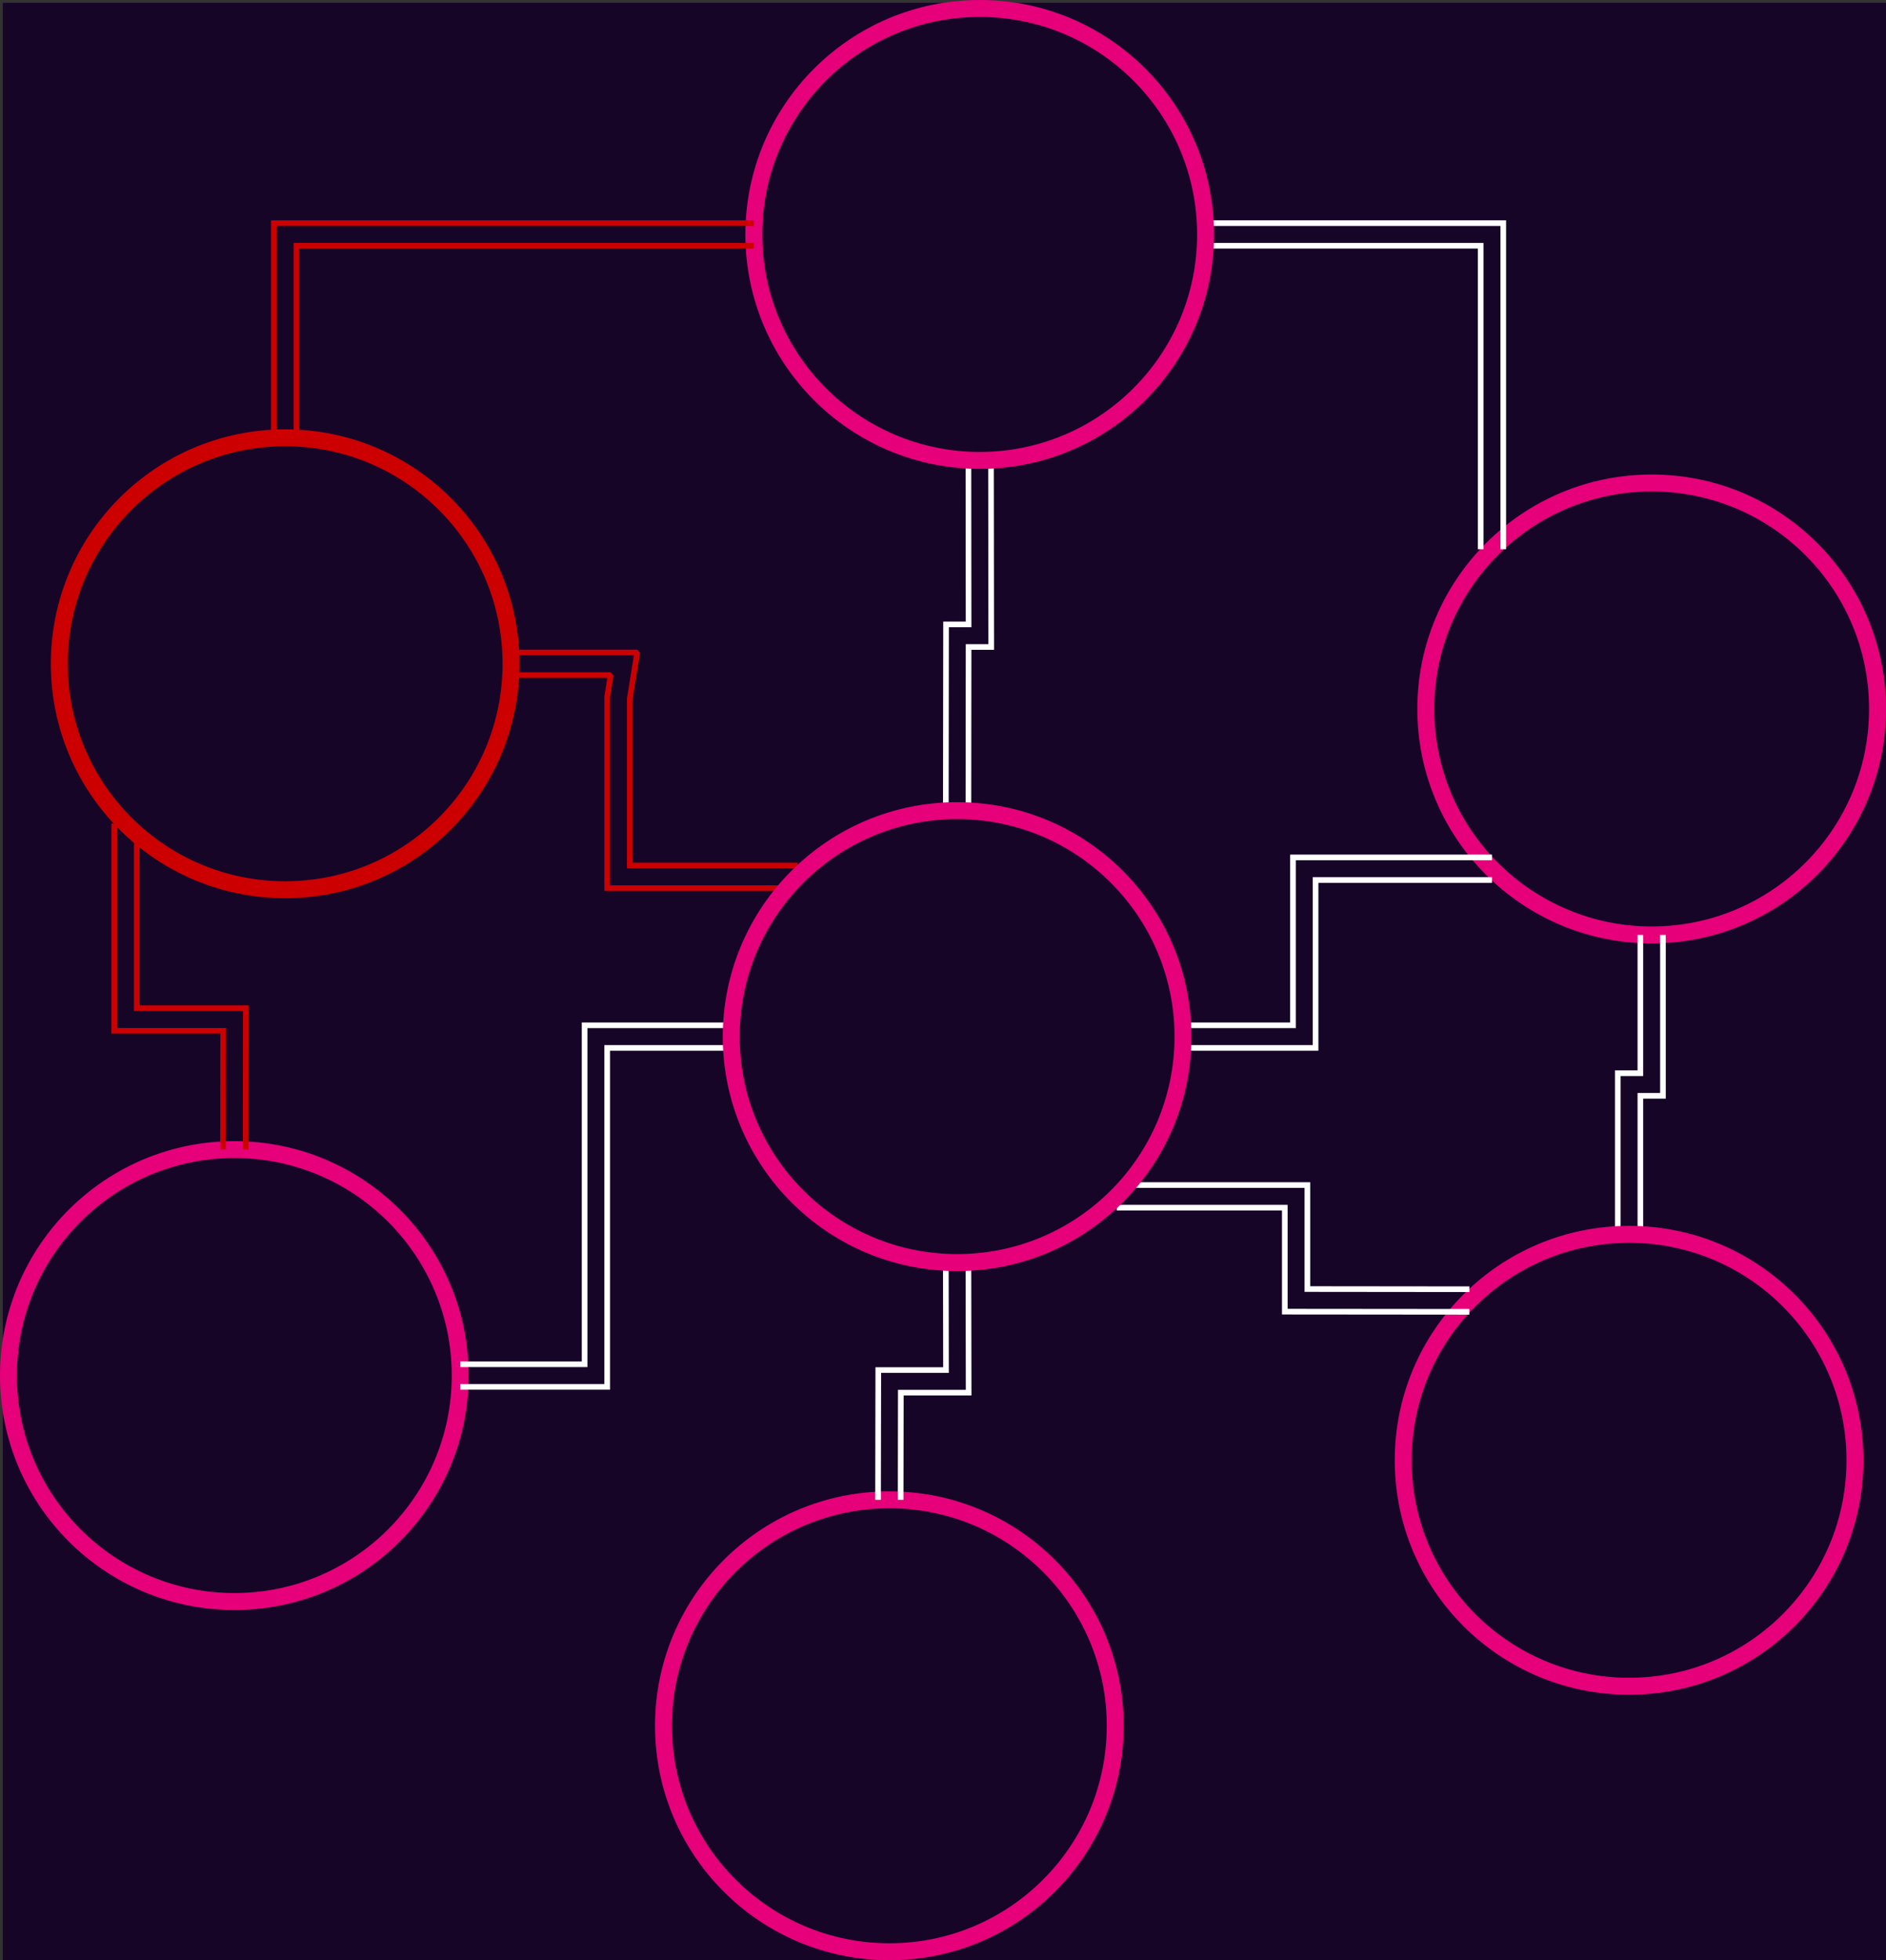 <?xml version="1.0" encoding="UTF-8"?>
<!-- Do not edit this file with editors other than draw.io -->
<!DOCTYPE svg PUBLIC "-//W3C//DTD SVG 1.1//EN" "http://www.w3.org/Graphics/SVG/1.1/DTD/svg11.dtd">
<svg xmlns="http://www.w3.org/2000/svg" style="background-color: rgb(22, 5, 39);" xmlns:xlink="http://www.w3.org/1999/xlink" version="1.1" width="334px" height="347px" viewBox="-0.5 -0.5 334 347" content="&lt;mxfile host=&quot;app.diagrams.net&quot; modified=&quot;2024-05-26T08:59:07.566Z&quot; agent=&quot;Mozilla/5.0 (X11; Linux x86_64; rv:126.0) Gecko/20100101 Firefox/126.0&quot; etag=&quot;3mKCfWgQjCTkAmM7OUwa&quot; version=&quot;24.4.8&quot; type=&quot;device&quot; scale=&quot;1&quot; border=&quot;0&quot;&gt;&#xA;  &lt;diagram name=&quot;Page-1&quot; id=&quot;wqzr9Z57qPdd7pg8tCMH&quot;&gt;&#xA;    &lt;mxGraphModel dx=&quot;879&quot; dy=&quot;510&quot; grid=&quot;0&quot; gridSize=&quot;10&quot; guides=&quot;1&quot; tooltips=&quot;1&quot; connect=&quot;1&quot; arrows=&quot;1&quot; fold=&quot;1&quot; page=&quot;0&quot; pageScale=&quot;1&quot; pageWidth=&quot;850&quot; pageHeight=&quot;1100&quot; background=&quot;#160527&quot; math=&quot;0&quot; shadow=&quot;0&quot;&gt;&#xA;      &lt;root&gt;&#xA;        &lt;mxCell id=&quot;0&quot; /&gt;&#xA;        &lt;mxCell id=&quot;1&quot; parent=&quot;0&quot; /&gt;&#xA;        &lt;mxCell id=&quot;h1v2D9x0uXuQaFMuXkvk-1&quot; value=&quot;&quot; style=&quot;ellipse;whiteSpace=wrap;html=1;aspect=fixed;fillColor=#160527;strokeColor=#E6007A;strokeWidth=3;&quot; parent=&quot;1&quot; vertex=&quot;1&quot;&gt;&#xA;          &lt;mxGeometry x=&quot;186&quot; y=&quot;330&quot; width=&quot;80&quot; height=&quot;80&quot; as=&quot;geometry&quot; /&gt;&#xA;        &lt;/mxCell&gt;&#xA;        &lt;mxCell id=&quot;h1v2D9x0uXuQaFMuXkvk-2&quot; value=&quot;&quot; style=&quot;ellipse;whiteSpace=wrap;html=1;aspect=fixed;fillColor=#160527;strokeColor=#E6007A;strokeWidth=3;&quot; parent=&quot;1&quot; vertex=&quot;1&quot;&gt;&#xA;          &lt;mxGeometry x=&quot;437&quot; y=&quot;212&quot; width=&quot;80&quot; height=&quot;80&quot; as=&quot;geometry&quot; /&gt;&#xA;        &lt;/mxCell&gt;&#xA;        &lt;mxCell id=&quot;h1v2D9x0uXuQaFMuXkvk-3&quot; value=&quot;&quot; style=&quot;ellipse;whiteSpace=wrap;html=1;aspect=fixed;fillColor=#160527;strokeColor=#E6007A;strokeWidth=3;&quot; parent=&quot;1&quot; vertex=&quot;1&quot;&gt;&#xA;          &lt;mxGeometry x=&quot;302&quot; y=&quot;392&quot; width=&quot;80&quot; height=&quot;80&quot; as=&quot;geometry&quot; /&gt;&#xA;        &lt;/mxCell&gt;&#xA;        &lt;mxCell id=&quot;h1v2D9x0uXuQaFMuXkvk-4&quot; style=&quot;edgeStyle=orthogonalEdgeStyle;rounded=0;orthogonalLoop=1;jettySize=auto;html=1;exitX=0.5;exitY=0;exitDx=0;exitDy=0;entryX=0.5;entryY=1;entryDx=0;entryDy=0;shape=link;strokeColor=#FFFFFF;&quot; parent=&quot;1&quot; source=&quot;h1v2D9x0uXuQaFMuXkvk-5&quot; target=&quot;h1v2D9x0uXuQaFMuXkvk-2&quot; edge=&quot;1&quot;&gt;&#xA;          &lt;mxGeometry relative=&quot;1&quot; as=&quot;geometry&quot; /&gt;&#xA;        &lt;/mxCell&gt;&#xA;        &lt;mxCell id=&quot;h1v2D9x0uXuQaFMuXkvk-5&quot; value=&quot;&quot; style=&quot;ellipse;whiteSpace=wrap;html=1;aspect=fixed;fillColor=#160527;strokeColor=#E6007A;strokeWidth=3;&quot; parent=&quot;1&quot; vertex=&quot;1&quot;&gt;&#xA;          &lt;mxGeometry x=&quot;433&quot; y=&quot;345&quot; width=&quot;80&quot; height=&quot;80&quot; as=&quot;geometry&quot; /&gt;&#xA;        &lt;/mxCell&gt;&#xA;        &lt;mxCell id=&quot;h1v2D9x0uXuQaFMuXkvk-6&quot; style=&quot;edgeStyle=orthogonalEdgeStyle;rounded=0;orthogonalLoop=1;jettySize=auto;html=1;exitX=1;exitY=0.5;exitDx=0;exitDy=0;entryX=0;entryY=0;entryDx=0;entryDy=0;shape=link;strokeColor=#FFFFFF;&quot; parent=&quot;1&quot; source=&quot;h1v2D9x0uXuQaFMuXkvk-8&quot; target=&quot;h1v2D9x0uXuQaFMuXkvk-2&quot; edge=&quot;1&quot;&gt;&#xA;          &lt;mxGeometry relative=&quot;1&quot; as=&quot;geometry&quot; /&gt;&#xA;        &lt;/mxCell&gt;&#xA;        &lt;mxCell id=&quot;h1v2D9x0uXuQaFMuXkvk-7&quot; style=&quot;edgeStyle=orthogonalEdgeStyle;rounded=0;orthogonalLoop=1;jettySize=auto;html=1;exitX=0.5;exitY=1;exitDx=0;exitDy=0;shape=link;strokeColor=#FFFFFF;&quot; parent=&quot;1&quot; source=&quot;h1v2D9x0uXuQaFMuXkvk-8&quot; target=&quot;h1v2D9x0uXuQaFMuXkvk-17&quot; edge=&quot;1&quot;&gt;&#xA;          &lt;mxGeometry relative=&quot;1&quot; as=&quot;geometry&quot; /&gt;&#xA;        &lt;/mxCell&gt;&#xA;        &lt;mxCell id=&quot;h1v2D9x0uXuQaFMuXkvk-8&quot; value=&quot;&quot; style=&quot;ellipse;whiteSpace=wrap;html=1;aspect=fixed;fillColor=#160527;strokeColor=#E6007A;strokeWidth=3;&quot; parent=&quot;1&quot; vertex=&quot;1&quot;&gt;&#xA;          &lt;mxGeometry x=&quot;318&quot; y=&quot;128&quot; width=&quot;80&quot; height=&quot;80&quot; as=&quot;geometry&quot; /&gt;&#xA;        &lt;/mxCell&gt;&#xA;        &lt;mxCell id=&quot;h1v2D9x0uXuQaFMuXkvk-9&quot; style=&quot;edgeStyle=orthogonalEdgeStyle;rounded=0;orthogonalLoop=1;jettySize=auto;html=1;exitX=0.5;exitY=0;exitDx=0;exitDy=0;entryX=0;entryY=0.5;entryDx=0;entryDy=0;shape=link;strokeColor=#CC0000;&quot; parent=&quot;1&quot; source=&quot;h1v2D9x0uXuQaFMuXkvk-11&quot; target=&quot;h1v2D9x0uXuQaFMuXkvk-8&quot; edge=&quot;1&quot;&gt;&#xA;          &lt;mxGeometry relative=&quot;1&quot; as=&quot;geometry&quot; /&gt;&#xA;        &lt;/mxCell&gt;&#xA;        &lt;mxCell id=&quot;h1v2D9x0uXuQaFMuXkvk-10&quot; style=&quot;edgeStyle=orthogonalEdgeStyle;rounded=0;orthogonalLoop=1;jettySize=auto;html=1;exitX=0;exitY=1;exitDx=0;exitDy=0;entryX=0.5;entryY=0;entryDx=0;entryDy=0;shape=link;strokeColor=#CC0000;&quot; parent=&quot;1&quot; source=&quot;h1v2D9x0uXuQaFMuXkvk-11&quot; target=&quot;h1v2D9x0uXuQaFMuXkvk-1&quot; edge=&quot;1&quot;&gt;&#xA;          &lt;mxGeometry relative=&quot;1&quot; as=&quot;geometry&quot; /&gt;&#xA;        &lt;/mxCell&gt;&#xA;        &lt;mxCell id=&quot;h1v2D9x0uXuQaFMuXkvk-11&quot; value=&quot;&quot; style=&quot;ellipse;whiteSpace=wrap;html=1;aspect=fixed;fillColor=#160527;strokeColor=#CC0000;strokeWidth=3;&quot; parent=&quot;1&quot; vertex=&quot;1&quot;&gt;&#xA;          &lt;mxGeometry x=&quot;195&quot; y=&quot;204&quot; width=&quot;80&quot; height=&quot;80&quot; as=&quot;geometry&quot; /&gt;&#xA;        &lt;/mxCell&gt;&#xA;        &lt;mxCell id=&quot;h1v2D9x0uXuQaFMuXkvk-12&quot; style=&quot;edgeStyle=orthogonalEdgeStyle;rounded=0;orthogonalLoop=1;jettySize=auto;html=1;exitX=1;exitY=0.5;exitDx=0;exitDy=0;entryX=0;entryY=1;entryDx=0;entryDy=0;shape=link;strokeColor=#FFFFFF;&quot; parent=&quot;1&quot; source=&quot;h1v2D9x0uXuQaFMuXkvk-17&quot; target=&quot;h1v2D9x0uXuQaFMuXkvk-2&quot; edge=&quot;1&quot;&gt;&#xA;          &lt;mxGeometry relative=&quot;1&quot; as=&quot;geometry&quot; /&gt;&#xA;        &lt;/mxCell&gt;&#xA;        &lt;mxCell id=&quot;h1v2D9x0uXuQaFMuXkvk-13&quot; style=&quot;edgeStyle=orthogonalEdgeStyle;rounded=0;orthogonalLoop=1;jettySize=auto;html=1;exitX=0.5;exitY=1;exitDx=0;exitDy=0;entryX=0.5;entryY=0;entryDx=0;entryDy=0;shape=link;strokeColor=#FFFFFF;&quot; parent=&quot;1&quot; source=&quot;h1v2D9x0uXuQaFMuXkvk-17&quot; target=&quot;h1v2D9x0uXuQaFMuXkvk-3&quot; edge=&quot;1&quot;&gt;&#xA;          &lt;mxGeometry relative=&quot;1&quot; as=&quot;geometry&quot; /&gt;&#xA;        &lt;/mxCell&gt;&#xA;        &lt;mxCell id=&quot;h1v2D9x0uXuQaFMuXkvk-14&quot; style=&quot;edgeStyle=orthogonalEdgeStyle;rounded=0;orthogonalLoop=1;jettySize=auto;html=1;exitX=1;exitY=1;exitDx=0;exitDy=0;entryX=0;entryY=0;entryDx=0;entryDy=0;shape=link;strokeColor=#FFFFFF;&quot; parent=&quot;1&quot; source=&quot;h1v2D9x0uXuQaFMuXkvk-17&quot; target=&quot;h1v2D9x0uXuQaFMuXkvk-5&quot; edge=&quot;1&quot;&gt;&#xA;          &lt;mxGeometry relative=&quot;1&quot; as=&quot;geometry&quot; /&gt;&#xA;        &lt;/mxCell&gt;&#xA;        &lt;mxCell id=&quot;h1v2D9x0uXuQaFMuXkvk-15&quot; style=&quot;edgeStyle=orthogonalEdgeStyle;rounded=0;orthogonalLoop=1;jettySize=auto;html=1;exitX=0;exitY=0.5;exitDx=0;exitDy=0;entryX=1;entryY=0.5;entryDx=0;entryDy=0;shape=link;strokeColor=#FFFFFF;&quot; parent=&quot;1&quot; source=&quot;h1v2D9x0uXuQaFMuXkvk-17&quot; target=&quot;h1v2D9x0uXuQaFMuXkvk-1&quot; edge=&quot;1&quot;&gt;&#xA;          &lt;mxGeometry relative=&quot;1&quot; as=&quot;geometry&quot; /&gt;&#xA;        &lt;/mxCell&gt;&#xA;        &lt;mxCell id=&quot;h1v2D9x0uXuQaFMuXkvk-16&quot; style=&quot;edgeStyle=orthogonalEdgeStyle;rounded=0;orthogonalLoop=1;jettySize=auto;html=1;exitX=0;exitY=0;exitDx=0;exitDy=0;entryX=1;entryY=0.5;entryDx=0;entryDy=0;shape=link;strokeColor=#CC0000;&quot; parent=&quot;1&quot; source=&quot;h1v2D9x0uXuQaFMuXkvk-17&quot; target=&quot;h1v2D9x0uXuQaFMuXkvk-11&quot; edge=&quot;1&quot;&gt;&#xA;          &lt;mxGeometry relative=&quot;1&quot; as=&quot;geometry&quot; /&gt;&#xA;        &lt;/mxCell&gt;&#xA;        &lt;mxCell id=&quot;h1v2D9x0uXuQaFMuXkvk-17&quot; value=&quot;&quot; style=&quot;ellipse;whiteSpace=wrap;html=1;aspect=fixed;fillColor=#160527;strokeColor=#E6007A;strokeWidth=3;&quot; parent=&quot;1&quot; vertex=&quot;1&quot;&gt;&#xA;          &lt;mxGeometry x=&quot;314&quot; y=&quot;270&quot; width=&quot;80&quot; height=&quot;80&quot; as=&quot;geometry&quot; /&gt;&#xA;        &lt;/mxCell&gt;&#xA;      &lt;/root&gt;&#xA;    &lt;/mxGraphModel&gt;&#xA;  &lt;/diagram&gt;&#xA;&lt;/mxfile&gt;&#xA;"><rect x="-0.5" y="-0.5" width="334" height="347" fill="#333333" stroke="none"/><defs/><rect fill="#160527" width="100%" height="100%" x="0" y="0"/><g><g><ellipse cx="41" cy="243" rx="40" ry="40" fill="#160527" stroke="#e6007a" stroke-width="3" pointer-events="all"/></g><g><ellipse cx="292" cy="125" rx="40" ry="40" fill="#160527" stroke="#e6007a" stroke-width="3" pointer-events="all"/></g><g><ellipse cx="157" cy="305" rx="40" ry="40" fill="#160527" stroke="#e6007a" stroke-width="3" pointer-events="all"/></g><g><path d="M 286 218 L 286 189.48 L 290 189.48 L 290 165 M 294 165 L 294 193.48 L 290 193.48 L 290 218 M 294 165" fill="none" stroke="#ffffff" stroke-miterlimit="1.42" pointer-events="all"/></g><g><ellipse cx="288" cy="258" rx="40" ry="40" fill="#160527" stroke="#e6007a" stroke-width="3" pointer-events="all"/></g><g><path d="M 213 39 L 265.72 39 L 265.72 96.72 M 261.72 96.72 L 261.72 43 L 213 43 M 261.72 96.72" fill="none" stroke="#ffffff" stroke-miterlimit="1.42" pointer-events="all"/></g><g><path d="M 175 81 L 175.04 114.03 L 171.03 114.03 L 171 143 M 167 143 L 167.04 110.03 L 171.03 110.03 L 171 81 M 167 143" fill="none" stroke="#ffffff" stroke-miterlimit="1.42" pointer-events="all"/></g><g><ellipse cx="173" cy="41" rx="40" ry="40" fill="#160527" stroke="#e6007a" stroke-width="3" pointer-events="all"/></g><g><path d="M 48 77 L 48 39 L 133 39 M 133 43 L 52 43 L 52 77 M 133 43" fill="none" stroke="#cc0000" stroke-miterlimit="1.42" pointer-events="all"/></g><g><path d="M 23.72 145.28 L 23.72 177.97 L 43.04 177.97 L 43 203 M 39 203 L 39.03 181.97 L 19.72 181.97 L 19.72 145.28 M 39 203" fill="none" stroke="#cc0000" stroke-miterlimit="1.42" pointer-events="all"/></g><g><ellipse cx="50" cy="117" rx="40" ry="40" fill="#160527" stroke="#cc0000" stroke-width="3" pointer-events="all"/></g><g><path d="M 209 181 L 228.48 181 L 228.48 151.28 L 263.72 151.28 M 263.72 155.28 L 232.48 155.28 L 232.48 185 L 209 185 M 263.72 155.28" fill="none" stroke="#ffffff" stroke-miterlimit="1.42" pointer-events="all"/></g><g><path d="M 171 223 L 171.04 246.03 L 159.03 246.03 L 159 265 M 155 265 L 155.04 242.03 L 167.03 242.03 L 167 223 M 155 265" fill="none" stroke="#ffffff" stroke-miterlimit="1.42" pointer-events="all"/></g><g><path d="M 197.28 209.28 L 231.03 209.28 L 231.03 227.69 L 259.72 227.72 M 259.71 231.72 L 227.03 231.69 L 227.03 213.28 L 197.28 213.28 M 259.71 231.72" fill="none" stroke="#ffffff" stroke-miterlimit="1.42" pointer-events="all"/></g><g><path d="M 129 185 L 107.03 185 L 107.03 245 L 81 245 M 81 241 L 103.03 241 L 103.03 181 L 129 181 M 81 241" fill="none" stroke="#ffffff" stroke-miterlimit="1.42" pointer-events="all"/></g><g><path d="M 140.72 156.72 L 107.03 156.72 L 107.03 122.84 L 107.65 119 L 90 119 M 90 115 L 112.35 115 L 111.03 123.16 L 111.03 152.72 L 140.72 152.72 M 90 115" fill="none" stroke="#cc0000" stroke-miterlimit="1.42" pointer-events="all"/></g><g><ellipse cx="169" cy="183" rx="40" ry="40" fill="#160527" stroke="#e6007a" stroke-width="3" pointer-events="all"/></g></g></svg>